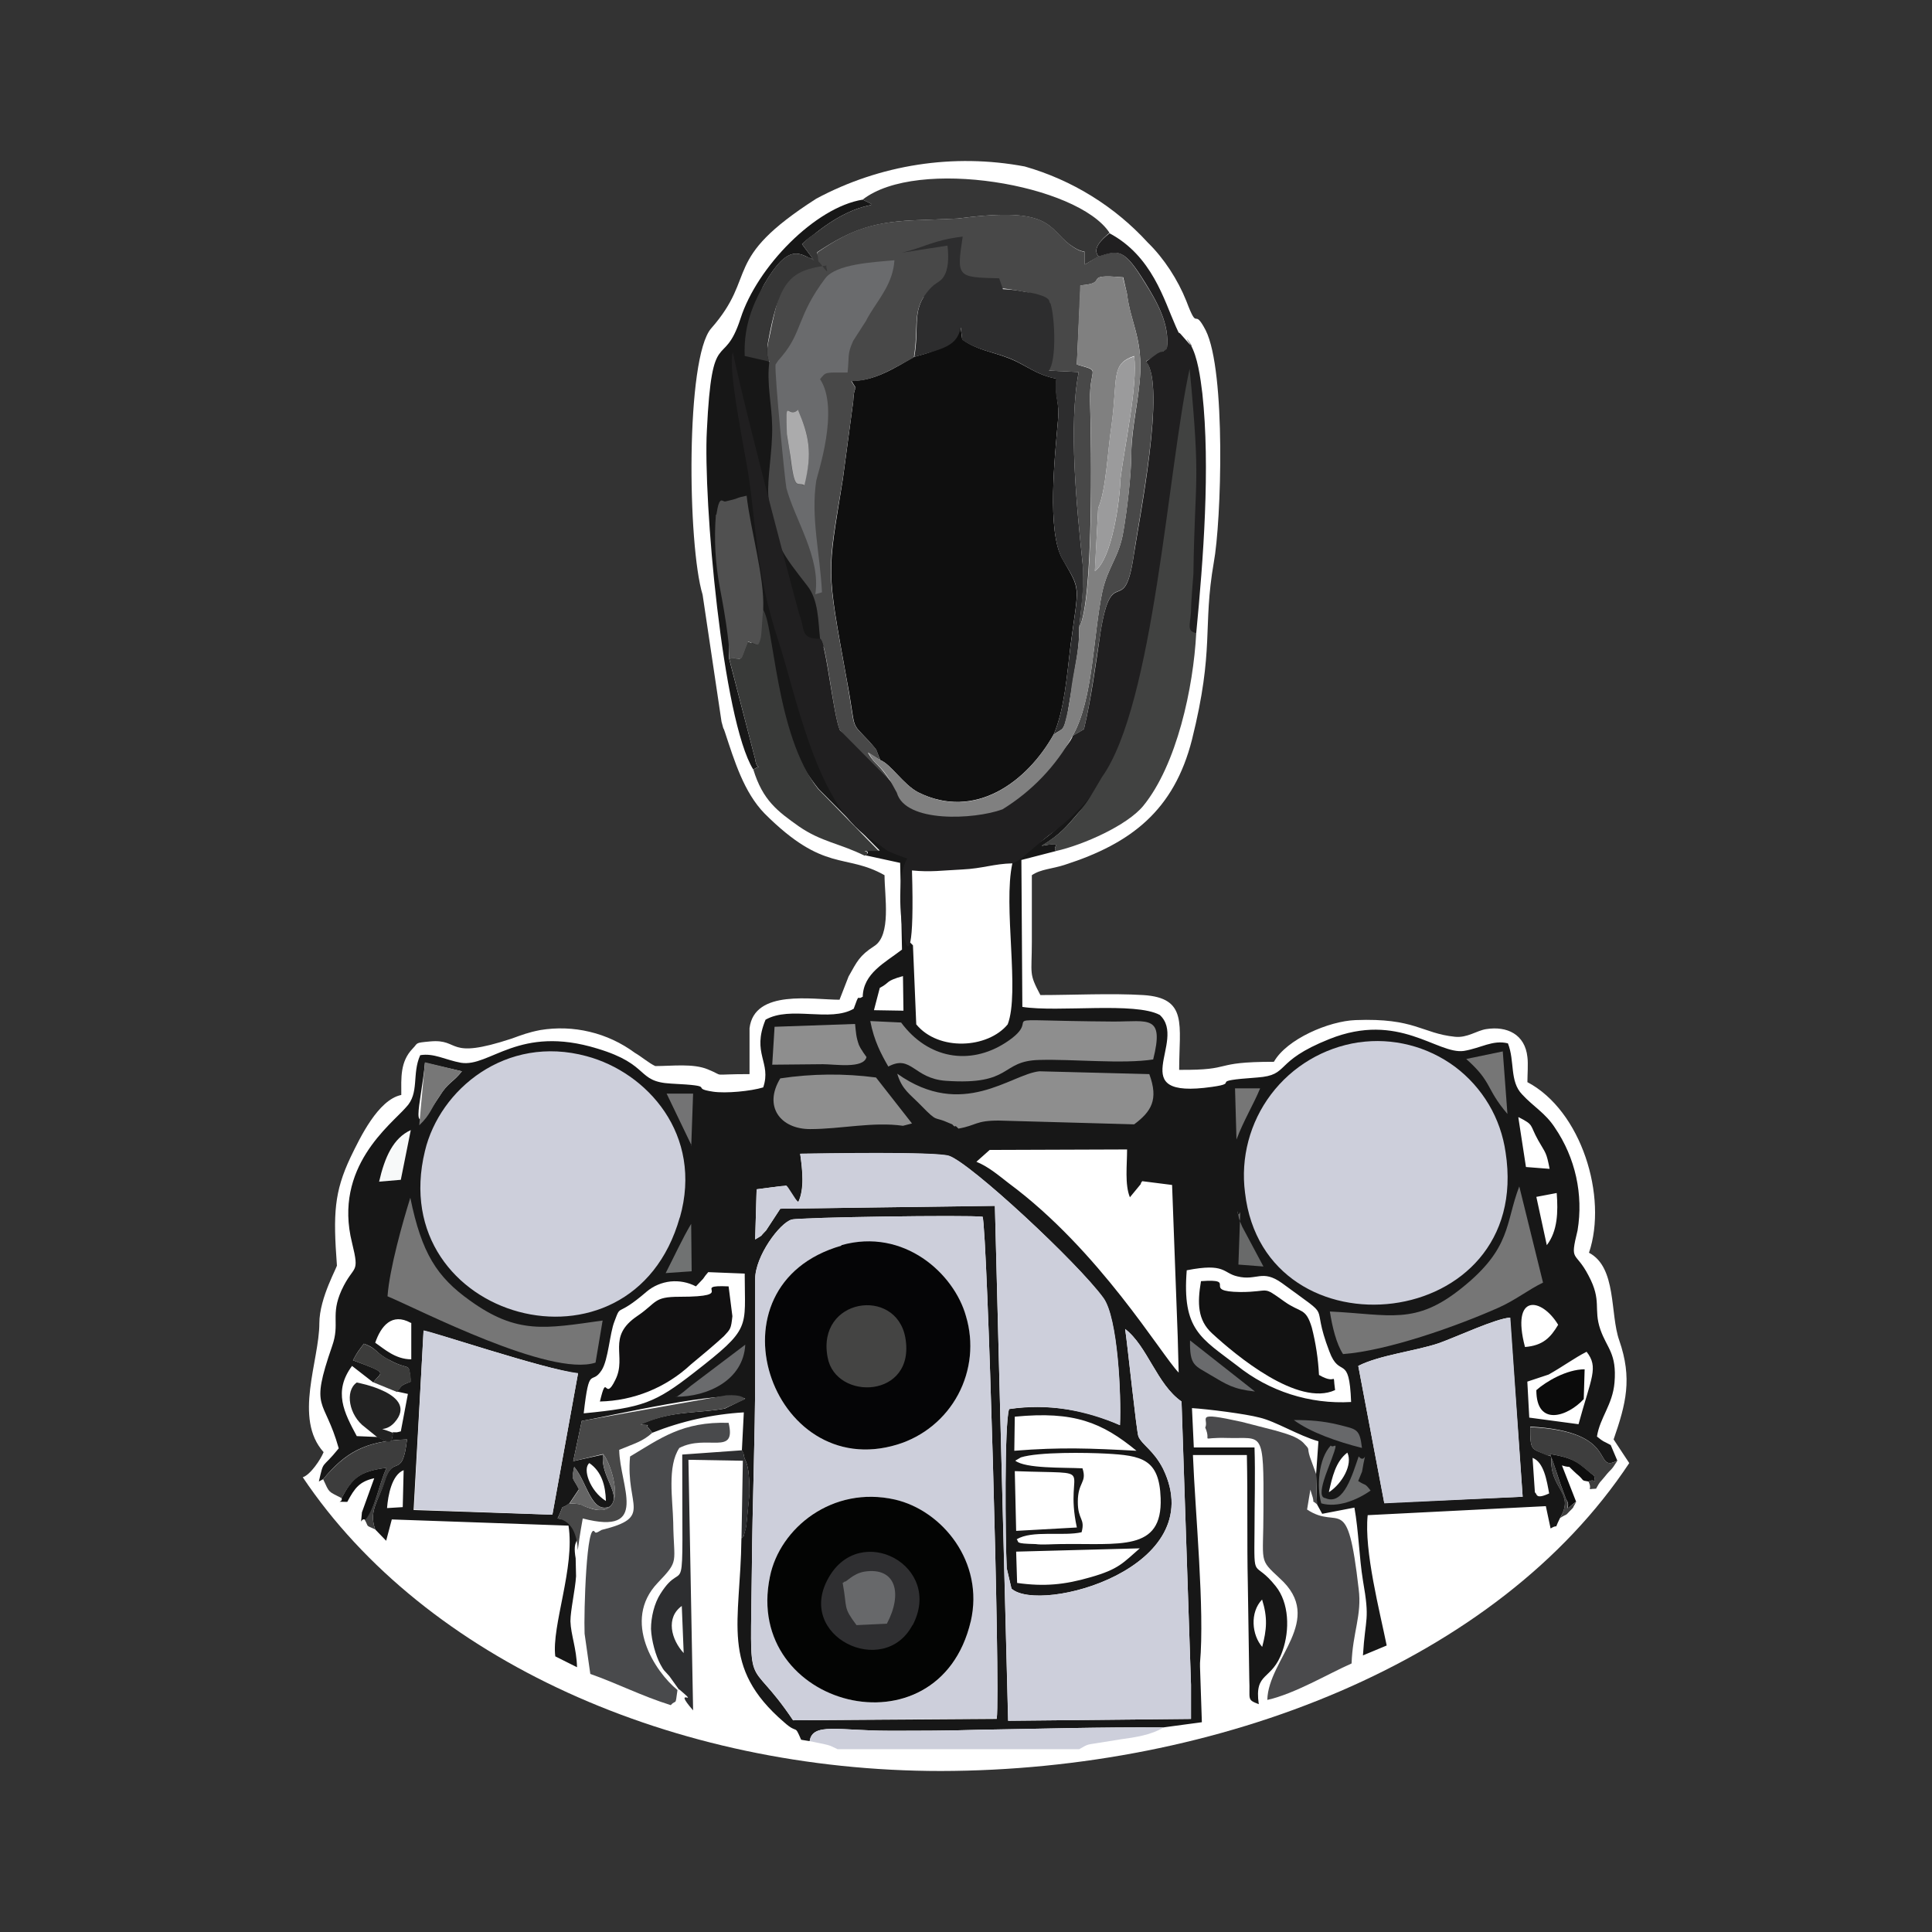 <svg width="24" height="24" viewBox="0 0 24 24" fill="none" xmlns="http://www.w3.org/2000/svg">
<rect x="0" y="0" width="24" height="24" fill="#333333" stroke="none"/>
<path d="M20.239 18.175L20.045 17.881C20.198 17.439 20.28 17.127 20.115 16.651C19.998 16.321 20.086 15.744 19.739 15.562C19.974 14.867 19.645 13.796 18.974 13.443C18.974 13.361 18.985 13.208 18.974 13.131C18.944 12.849 18.721 12.743 18.462 12.784C18.344 12.802 18.226 12.896 18.073 12.879C17.661 12.837 17.579 12.643 16.838 12.672C16.508 12.684 15.984 12.908 15.825 13.19C15.031 13.19 15.349 13.296 14.648 13.29C14.648 12.731 14.76 12.396 14.201 12.361C13.813 12.337 13.318 12.361 12.924 12.361C12.777 12.084 12.818 12.113 12.818 11.695V10.872C12.93 10.795 13.071 10.795 13.23 10.742C14.054 10.477 14.584 10.065 14.807 9.189C15.09 8.053 14.937 7.8 15.078 6.988C15.172 6.482 15.231 4.61 14.978 4.104C14.819 3.798 14.89 4.145 14.737 3.739C14.631 3.474 14.46 3.21 14.26 3.015C13.848 2.564 13.318 2.236 12.73 2.068C11.846 1.902 10.933 2.043 10.14 2.468C8.946 3.233 9.423 3.41 8.834 4.08C8.516 4.445 8.54 6.77 8.728 7.388L8.963 8.965C9.005 9.124 8.975 9 9.005 9.094C9.122 9.448 9.24 9.842 9.499 10.107C10.241 10.848 10.499 10.595 10.988 10.872C10.988 11.131 11.076 11.619 10.858 11.754C10.676 11.872 10.647 11.943 10.541 12.131L10.429 12.419C10.099 12.419 9.37 12.284 9.311 12.773V13.343C8.793 13.343 9.028 13.379 8.793 13.284C8.61 13.208 8.351 13.243 8.14 13.243C8.063 13.208 7.969 13.126 7.887 13.079C7.719 12.955 7.529 12.866 7.327 12.818C7.125 12.769 6.915 12.762 6.71 12.796C6.562 12.825 6.486 12.855 6.356 12.902C5.533 13.173 5.727 12.902 5.344 12.937C5.144 12.955 5.197 12.955 5.127 13.025C4.968 13.19 4.985 13.39 4.985 13.602C4.697 13.661 4.473 14.132 4.356 14.373C4.15 14.809 4.138 15.079 4.185 15.715C4.203 15.721 3.967 16.115 3.967 16.439C3.967 16.904 3.644 17.622 4.02 18.039C3.985 18.128 3.855 18.322 3.761 18.351C5.28 20.617 8.369 22 11.688 22C15.131 21.994 18.603 20.646 20.239 18.175Z" fill="white"/>
<path d="M11.353 4.434C11.117 4.569 10.852 4.74 10.576 4.728C10.67 4.893 10.611 4.728 10.599 4.987L10.47 5.952C10.276 7.158 10.264 7.035 10.517 8.435C10.646 9.112 10.546 8.941 10.799 9.212C10.917 9.353 10.858 9.259 10.935 9.442C11.07 9.495 11.217 9.742 11.405 9.842C12.112 10.195 12.759 9.712 13.089 9.124C13.224 8.812 13.254 8.388 13.3 8.006C13.401 7.253 13.43 7.347 13.2 6.947C13 6.605 13.106 5.652 13.142 5.228C13.165 4.957 13.1 4.969 13.124 4.704C12.871 4.657 12.747 4.534 12.536 4.451C12.329 4.369 12.141 4.351 11.953 4.216C11.918 3.922 11.835 3.521 11.912 3.239C11.823 3.374 11.835 3.592 11.829 3.757C11.829 3.916 11.829 4.081 11.806 4.239C11.629 4.357 11.57 4.375 11.353 4.434Z" fill="#0F0F0F"/>
<path d="M15.684 20.464C15.548 20.311 15.525 20.029 15.678 19.87C15.748 20.093 15.737 20.241 15.678 20.464H15.684ZM12.635 19.664L12.623 19.275L14.159 19.234C13.954 19.411 13.901 19.493 13.547 19.593C13.224 19.687 12.971 19.711 12.635 19.664ZM13.377 18.975L12.623 19.017L12.606 18.275C13.695 18.316 13.206 18.187 13.377 18.975ZM12.612 18.145L12.682 18.104C12.906 18.034 13.506 18.045 13.736 18.057C14.183 18.081 14.401 18.122 14.418 18.61C14.442 19.281 13.906 19.169 13.171 19.181C13.083 19.181 12.941 19.193 12.865 19.181C12.594 19.175 12.665 19.158 12.63 19.122C12.818 19.005 13.212 19.087 13.436 19.034C13.483 18.858 13.389 18.887 13.389 18.657C13.389 18.404 13.506 18.422 13.447 18.24C13.206 18.228 12.741 18.245 12.612 18.145ZM12.612 17.598C13.341 17.528 13.689 17.669 14.118 18.022C13.559 17.992 13.177 17.975 12.6 18.022L12.606 17.598H12.612ZM10.711 12.384C10.646 12.431 10.681 12.319 10.605 12.531C10.311 12.702 9.822 12.49 9.51 12.667C9.334 13.09 9.587 13.196 9.481 13.508C9.328 13.555 9.016 13.585 8.857 13.561C8.545 13.514 8.945 13.491 8.339 13.461C7.898 13.438 8.086 13.226 7.421 13.026C6.444 12.725 6.085 13.261 5.726 13.202C5.532 13.167 5.391 13.079 5.22 13.108C5.114 13.343 5.214 13.579 5.044 13.755C4.855 13.973 4.138 14.497 4.373 15.438C4.473 15.845 4.396 15.697 4.243 16.027C4.102 16.339 4.226 16.439 4.126 16.721C3.843 17.539 4.026 17.345 4.208 17.992C3.99 18.263 4.026 18.122 3.961 18.404L4.014 18.375C4.285 18.051 4.526 17.898 5.056 17.881C4.997 18.399 4.885 18.045 4.773 18.41C4.697 18.657 4.579 18.769 4.661 18.999L4.797 19.14L4.867 18.875L7.062 18.952C7.145 19.47 6.85 20.199 6.898 20.576L7.168 20.711C7.162 20.476 7.092 20.311 7.086 20.14C7.086 20.005 7.145 19.752 7.156 19.581L7.151 19.358C7.109 19.116 7.198 19.169 7.186 19.011C7.168 18.769 7.362 18.934 6.927 18.863C7.033 18.634 6.933 18.781 7.074 18.675L7.192 18.499C7.115 18.346 7.098 18.399 7.133 18.222C7.298 18.422 7.345 18.805 7.574 18.716C7.739 18.575 7.451 18.34 7.492 18.069L7.121 18.151L7.227 17.651C7.58 17.592 9.016 17.251 9.257 17.375L9.004 17.498C8.681 17.557 8.369 17.522 7.998 17.675C7.984 17.681 7.97 17.689 7.957 17.698C8.133 17.71 7.992 17.686 8.057 17.739L8.104 17.798C8.467 17.654 8.85 17.568 9.24 17.545L9.216 18.016C9.222 18.034 9.234 18.04 9.24 18.075C9.251 18.169 9.31 18.134 9.31 18.552L9.269 18.963C9.193 19.24 9.269 18.999 9.21 19.116C9.199 20.158 8.94 20.706 9.74 21.394C9.917 21.553 9.864 21.406 9.952 21.612L10.058 21.629C10.093 21.394 10.422 21.5 11.034 21.5C11.411 21.5 11.782 21.5 12.153 21.488C12.918 21.476 13.683 21.453 14.448 21.459L14.93 21.394L14.907 20.706V20.658C14.966 19.988 14.848 18.805 14.819 18.075H15.489C15.501 18.622 15.489 19.152 15.501 19.681L15.519 20.858C15.531 21.117 15.483 21.111 15.637 21.17C15.578 20.758 15.801 20.888 15.931 20.511C16.025 20.246 16.013 19.911 15.848 19.705C15.572 19.358 15.578 19.664 15.584 19.017C15.584 18.681 15.595 18.31 15.584 17.981H14.83L14.807 17.492C15.001 17.504 15.472 17.563 15.648 17.61C15.848 17.657 16.131 17.834 16.378 17.904L16.349 18.316L16.36 18.687L16.425 18.805L16.825 18.728C16.878 19.022 16.884 19.346 16.931 19.634C17.02 20.14 16.961 20.076 16.931 20.564L17.226 20.441C17.143 20.029 16.943 19.264 16.99 18.822L19.203 18.71L19.262 18.987C19.379 18.916 19.291 19.034 19.379 18.858C19.574 18.534 19.238 18.499 19.273 18.093L19.221 18.075C19.02 17.992 19.009 18.028 19.009 17.722C20.139 17.781 19.774 18.304 20.091 18.145L20.009 17.951C19.903 17.892 19.933 17.922 19.838 17.845C19.874 17.61 20.033 17.451 20.056 17.174C20.086 16.81 19.962 16.751 19.88 16.515C19.791 16.256 19.903 16.162 19.733 15.845C19.568 15.527 19.497 15.691 19.597 15.285C19.671 14.839 19.57 14.382 19.315 14.008C19.197 13.826 19.05 13.749 18.909 13.596C18.75 13.432 18.82 13.184 18.732 12.961C18.544 12.914 18.397 13.02 18.185 13.055C17.855 13.102 17.378 12.561 16.513 12.908C15.807 13.19 16.031 13.355 15.619 13.385C14.954 13.432 15.437 13.449 15.054 13.502C13.936 13.661 14.76 12.931 14.407 12.608C14.101 12.443 13.147 12.578 12.7 12.508L12.688 10.683L13.118 10.572C13.059 10.513 13.236 10.454 12.941 10.507C13.171 10.366 13.247 10.271 13.383 10.113C13.536 9.936 13.577 9.936 13.724 9.701C13.653 9.642 13.724 9.601 13.653 9.742C13.489 9.783 13.595 9.812 13.483 9.907C13.473 9.915 13.463 9.923 13.453 9.93C12.977 10.283 13.324 10.148 13.03 10.377C12.888 10.495 12.612 10.672 12.435 10.619C12.788 10.619 12.494 10.595 12.576 10.725C12.459 11.254 12.671 12.325 12.518 12.725C12.27 13.026 11.658 13.061 11.382 12.725L11.341 11.743C11.246 11.643 11.305 11.743 11.258 11.596C11.235 11.525 11.241 11.513 11.235 11.437C11.211 11.178 11.205 10.848 11.341 10.654C10.964 10.513 11.194 10.536 10.899 10.342C9.593 8.047 9.999 8.088 10.14 8.082C10.658 8.082 9.881 4.563 9.552 4.493C9.546 4.169 9.316 3.839 9.493 3.533C9.799 3.004 9.94 3.151 10.117 3.239L9.963 3.033C10.052 2.945 10.075 2.945 10.152 2.88C10.74 2.421 10.993 2.621 10.717 2.48C10.128 2.574 9.404 3.316 9.199 3.957C8.987 4.61 8.845 4.016 8.781 5.346C8.734 6.205 8.975 8.941 9.357 9.559C9.475 9.489 9.399 9.583 9.381 9.43L9.057 8.182C9.081 5.964 9.181 8.565 10.169 9.801L10.929 10.566C10.576 10.566 10.876 10.554 10.746 10.624L11.182 10.719L11.205 11.796C10.993 11.96 10.723 12.09 10.717 12.384H10.711ZM9.94 14.332C10.234 14.332 11.605 14.303 11.788 14.361C12.053 14.444 13.389 15.685 13.706 16.127C13.883 16.368 13.93 17.333 13.912 17.704C13.482 17.506 13.004 17.436 12.535 17.504C12.476 17.681 12.488 19.111 12.506 19.481L12.565 19.734C12.918 20.052 15.048 19.481 14.448 18.245C14.33 18.016 14.189 17.951 14.142 17.845C14.118 17.786 14.006 16.704 13.977 16.509C14.254 16.721 14.371 17.198 14.677 17.41L14.795 20.929V21.353L12.523 21.376L12.359 14.979L9.693 15.015L9.516 15.285C9.416 15.386 9.505 15.321 9.381 15.397L9.399 14.774C9.958 14.703 9.622 14.715 9.917 14.932C9.993 14.768 9.969 14.538 9.94 14.332ZM14.63 16.604L14.642 17.051C14.424 16.827 13.659 15.533 12.529 14.697C12.4 14.597 12.276 14.491 12.129 14.432L12.294 14.285L14.001 14.279C14.001 14.473 13.971 14.715 14.036 14.873L14.171 14.709C14.171 14.691 14.183 14.685 14.189 14.673L14.56 14.72L14.63 16.604ZM10.858 12.543L10.929 12.272C11.064 12.202 10.988 12.19 11.217 12.125L11.223 12.555L10.858 12.549V12.543ZM12.206 15.115C12.265 15.291 12.429 20.958 12.382 21.353L9.852 21.37C9.263 20.494 9.322 21.153 9.34 19.475C9.346 18.675 9.381 17.869 9.381 17.069V15.892C9.381 15.603 9.687 15.191 9.834 15.15C9.934 15.121 12.023 15.091 12.206 15.115ZM5.014 18.269L5.003 18.722L4.808 18.734C4.82 18.575 4.867 18.322 5.014 18.263V18.269ZM7.321 18.175C7.474 18.281 7.521 18.451 7.527 18.646C7.327 18.522 7.233 18.245 7.321 18.175ZM6.862 18.816L5.138 18.758L5.262 16.533C5.332 16.527 6.745 17.004 7.18 17.063L6.862 18.816ZM4.932 17.286L5.067 17.316L4.979 17.781C4.908 17.798 4.95 17.792 4.879 17.792C4.879 17.969 4.791 17.898 4.691 17.851L4.432 17.84C4.273 17.545 4.138 17.286 4.373 16.968L4.638 17.174C4.726 17.039 4.855 17.069 4.385 16.898C4.444 16.786 4.455 16.78 4.52 16.692C4.691 16.751 4.661 16.81 4.844 16.898C5.103 17.039 5.073 16.898 5.103 17.163C4.944 17.221 5.003 17.221 4.926 17.286H4.932ZM5.109 16.433V16.886C4.908 16.886 4.767 16.751 4.661 16.68C4.732 16.474 4.867 16.303 5.103 16.433H5.109ZM7.251 17.557C7.321 16.939 7.345 17.221 7.474 17.021C7.557 16.892 7.574 16.562 7.633 16.415C7.721 16.18 7.645 16.38 8.033 16.045C8.117 15.974 8.221 15.931 8.329 15.919C8.438 15.908 8.548 15.929 8.645 15.98L8.734 15.886L8.763 15.845L8.798 15.803L9.251 15.821C9.251 16.509 9.34 16.492 8.622 17.051C8.139 17.427 7.986 17.486 7.251 17.557ZM5.279 13.202L5.738 13.308C5.632 13.444 5.562 13.449 5.462 13.614C5.05 14.25 5.232 13.72 5.279 13.202ZM19.038 18.11C19.179 18.163 19.215 18.393 19.244 18.552C19.067 18.634 19.097 18.552 19.067 18.54L19.038 18.11ZM16.508 18.534C16.549 18.352 16.59 18.157 16.737 18.045C16.808 18.193 16.672 18.428 16.513 18.534H16.508ZM16.872 16.968C17.137 16.833 17.573 16.786 17.873 16.686C18.102 16.604 18.579 16.38 18.756 16.368L18.915 18.593L17.196 18.669L16.872 16.963V16.968ZM18.944 16.733C18.767 16.062 19.15 16.115 19.356 16.457C19.262 16.615 19.168 16.715 18.944 16.733ZM19.609 17.692L18.997 17.61L18.973 17.163L19.238 17.075C19.427 16.968 19.55 16.874 19.709 16.792C19.862 16.986 19.768 17.11 19.609 17.692ZM15.925 15.939C16.596 16.433 16.261 16.127 16.513 16.786C16.643 17.139 16.761 16.798 16.784 17.416C16.272 17.446 15.766 17.284 15.366 16.963C14.919 16.621 14.683 16.521 14.742 15.78C15.225 15.685 15.189 15.815 15.372 15.856C15.613 15.915 15.678 15.762 15.925 15.939ZM19.338 14.82C19.356 15.056 19.35 15.291 19.215 15.468L19.085 14.868L19.338 14.82ZM18.867 13.879C19.062 13.979 18.997 13.967 19.109 14.167C19.203 14.332 19.209 14.309 19.25 14.52L18.956 14.497L18.861 13.879H18.867Z" fill="#171717"/>
<path d="M14.795 20.929L14.678 17.41C14.371 17.198 14.254 16.721 13.977 16.51C14.007 16.704 14.119 17.787 14.142 17.846C14.189 17.946 14.336 18.022 14.448 18.246C15.048 19.482 12.918 20.052 12.565 19.735L12.506 19.482C12.488 19.111 12.476 17.681 12.536 17.504C13.03 17.422 13.512 17.534 13.913 17.704C13.93 17.334 13.889 16.368 13.707 16.121C13.389 15.686 12.053 14.444 11.788 14.356C11.606 14.303 10.229 14.326 9.94 14.332C9.97 14.538 9.999 14.768 9.917 14.932C9.876 14.903 9.787 14.726 9.764 14.726L9.399 14.774L9.381 15.397C9.499 15.321 9.416 15.386 9.516 15.286L9.693 15.015L12.359 14.98L12.524 21.376L14.795 21.353V20.929ZM8.445 15.127C8.74 14.091 8.034 13.32 7.286 13.12C6.286 12.849 5.462 13.532 5.279 14.297C4.767 16.398 7.845 17.251 8.445 15.121V15.127ZM16.873 12.949C16.441 13.015 16.052 13.247 15.789 13.595C15.526 13.944 15.41 14.382 15.466 14.815C15.707 16.91 19.05 16.557 18.703 14.315C18.673 14.105 18.603 13.903 18.495 13.721C18.387 13.539 18.244 13.379 18.075 13.252C17.905 13.126 17.712 13.034 17.507 12.982C17.302 12.93 17.088 12.918 16.879 12.949H16.873Z" fill="#CDCFDB"/>
<path d="M12.059 20.141C11.658 21.847 9.234 21.2 9.563 19.587C9.601 19.422 9.672 19.267 9.77 19.129C9.869 18.991 9.994 18.875 10.138 18.785C10.281 18.696 10.441 18.637 10.608 18.61C10.776 18.583 10.947 18.589 11.111 18.628C11.7 18.764 12.229 19.405 12.053 20.141H12.059ZM10.452 15.474C11.229 15.256 11.853 15.827 12 16.357C12.095 16.68 12.059 17.029 11.899 17.326C11.74 17.624 11.469 17.846 11.146 17.946C9.581 18.422 8.734 15.968 10.452 15.474ZM12.206 15.115C12.029 15.091 9.934 15.121 9.834 15.15C9.687 15.191 9.381 15.603 9.381 15.886V17.069C9.381 17.869 9.346 18.675 9.34 19.476C9.322 21.153 9.269 20.494 9.852 21.37L12.382 21.347C12.429 20.959 12.265 15.291 12.206 15.109V15.115Z" fill="#CDCFDB"/>
<path d="M9.557 4.493C9.522 4.769 9.587 5.011 9.592 5.293C9.598 5.605 9.528 5.94 9.545 6.164C9.592 6.747 9.734 6.894 10.028 7.276C10.169 7.453 10.163 7.718 10.187 7.935C10.263 7.953 10.352 8.9 10.434 9.071L10.917 9.66C11.046 9.807 10.958 9.748 11.134 9.848C11.089 9.746 11.03 9.651 10.958 9.565C10.87 9.46 10.852 9.471 10.781 9.348L10.934 9.442C10.864 9.265 10.922 9.354 10.799 9.212C10.546 8.942 10.64 9.112 10.516 8.436C10.263 7.035 10.269 7.158 10.469 5.952L10.599 4.987C10.611 4.728 10.669 4.893 10.575 4.734C10.852 4.74 11.111 4.569 11.352 4.44C11.411 4.087 11.34 3.898 11.476 3.686C11.917 3.939 11.405 3.374 12.741 3.628C13.241 3.716 12.835 4.398 13.029 4.604L13.4 4.622C13.271 5.293 13.377 6.305 13.447 6.988C13.471 7.241 13.429 7.565 13.406 7.794C13.582 7.476 13.559 5.581 13.541 4.981C13.53 4.546 13.694 4.622 13.377 4.528L13.424 3.545C13.8 3.516 13.418 3.398 13.953 3.445L14 3.651C14.041 3.992 14.183 4.181 14.165 4.628C14.147 4.981 14.059 5.293 14.053 5.634C14.053 5.899 14 6.34 13.953 6.611C13.9 6.923 13.765 7.035 13.694 7.347C13.577 7.9 13.582 8.689 13.324 9.142L13.465 9.059C13.553 8.694 13.606 8.253 13.671 7.853C13.812 6.97 13.965 7.7 14.083 6.9C14.142 6.47 14.489 4.781 14.236 4.487L14.495 4.34C14.536 4.028 14.365 3.739 14.224 3.516C13.959 3.08 13.894 3.104 13.641 3.186L13.476 3.286C13.459 3.004 13.535 3.227 13.282 3.033C13.018 2.821 13.047 2.568 11.946 2.709L11.894 2.715L11.44 2.733C10.875 2.751 10.593 2.833 10.158 3.133C10.134 3.427 9.851 2.68 9.569 4.134C9.528 4.322 9.51 4.387 9.557 4.493Z" fill="#484848"/>
<path d="M13.648 3.186C13.895 3.109 13.959 3.08 14.224 3.51C14.366 3.739 14.536 4.027 14.495 4.333C14.407 4.398 14.465 4.345 14.377 4.392L14.236 4.492C14.489 4.775 14.148 6.47 14.083 6.905C13.965 7.7 13.812 6.976 13.671 7.853C13.612 8.253 13.553 8.694 13.465 9.059L13.324 9.141C13.318 9.242 12.741 9.848 12.423 9.965C11.741 10.213 11.499 10.189 11.058 9.701L10.434 9.071C10.352 8.894 10.258 7.953 10.187 7.935C9.94 7.935 10.005 7.829 9.934 7.647C9.934 7.658 9.287 5.252 9.104 4.375C9.034 4.551 9.251 5.605 9.293 5.869C9.399 6.564 9.387 7.094 9.663 7.941C9.881 8.594 10.134 9.983 10.799 10.412C11.093 10.595 10.899 10.53 11.27 10.666C11.023 11.048 11.388 12.825 11.329 10.813C11.564 10.836 11.7 10.813 11.953 10.801C12.206 10.789 12.347 10.73 12.576 10.725C12.694 10.683 12.753 10.595 13.03 10.377C13.414 10.098 13.723 9.728 13.93 9.3C14.618 7.035 14.418 7.912 14.86 7.864C14.948 6.952 15.036 5.805 14.936 4.887C14.913 4.698 14.877 4.428 14.789 4.281C14.63 4.051 14.966 4.498 14.689 4.175C14.601 4.069 14.683 4.216 14.607 4.057C14.46 3.727 14.312 3.18 13.783 2.898C13.677 2.98 13.565 3.092 13.648 3.186Z" fill="#201F20"/>
<path d="M7.18 17.057C6.744 17.01 5.332 16.527 5.261 16.527L5.144 18.752L6.862 18.816L7.18 17.063V17.057Z" fill="#CED0DC"/>
<path d="M16.873 16.968L17.196 18.675L18.915 18.593L18.762 16.368C18.579 16.38 18.102 16.604 17.873 16.686C17.573 16.786 17.137 16.833 16.873 16.968Z" fill="#CDCFDB"/>
<path d="M12.059 20.141C12.229 19.405 11.706 18.764 11.117 18.628C10.34 18.452 9.687 18.981 9.564 19.587C9.228 21.206 11.659 21.841 12.059 20.141Z" fill="#030403"/>
<path d="M10.452 15.474C8.734 15.968 9.581 18.422 11.146 17.945C11.47 17.846 11.742 17.623 11.902 17.324C12.062 17.025 12.097 16.675 12 16.351C11.853 15.821 11.229 15.25 10.452 15.468V15.474Z" fill="#050506"/>
<path d="M13.689 9.653C13.548 9.889 13.536 9.93 13.383 10.113C13.248 10.271 13.171 10.366 12.935 10.507C13.236 10.46 13.059 10.513 13.118 10.572C13.459 10.495 14.001 10.254 14.201 10.012C14.619 9.501 14.825 8.541 14.86 7.864C14.742 7.841 14.783 7.77 14.795 7.6C14.795 7.47 14.825 7.147 14.825 7.129C14.842 5.893 14.919 6.058 14.778 4.581C14.507 5.817 14.336 8.747 13.689 9.653Z" fill="#414241"/>
<path d="M16.36 18.687L16.349 18.31L16.272 18.098C16.231 17.969 16.284 18.022 16.19 17.922C16.107 17.84 15.954 17.804 15.837 17.769L15.425 17.663C14.813 17.528 15.025 17.622 14.972 17.734C15.06 17.934 14.872 17.851 15.254 17.863C15.684 17.875 15.701 17.745 15.695 18.758C15.695 19.428 15.631 19.358 15.896 19.605C16.472 20.123 15.754 20.605 15.743 21.117C16.084 21.041 16.496 20.794 16.79 20.664C16.802 20.282 16.92 20.064 16.878 19.74C16.737 18.505 16.643 19.022 16.237 18.752L16.278 18.505L16.29 18.546C16.355 18.734 16.261 18.599 16.36 18.687Z" fill="#4A4A4C"/>
<path d="M7.262 20.294L7.333 20.794C7.668 20.912 7.974 21.07 8.333 21.182C8.404 21.1 8.386 21.212 8.416 20.994C8.139 20.77 7.721 20.135 8.169 19.664C8.445 19.375 8.369 19.428 8.363 18.911C8.357 18.628 8.286 18.216 8.439 17.987C8.781 17.81 9.151 18.093 9.051 17.675C8.475 17.657 8.204 17.869 7.827 18.093C7.769 18.716 8.122 18.846 7.474 19.005C7.451 19.017 7.404 19.052 7.392 19.034C7.286 18.863 7.251 20.035 7.262 20.294Z" fill="#494A4C"/>
<path d="M10.716 2.48C10.993 2.621 10.74 2.421 10.152 2.88C10.075 2.939 10.052 2.939 9.963 3.033L10.116 3.239C9.94 3.151 9.798 3.003 9.492 3.533C9.316 3.839 9.239 4.104 9.251 4.422L9.557 4.492C9.51 4.386 9.528 4.316 9.563 4.133C9.693 3.492 9.822 3.357 10.269 3.298C10.246 3.321 10.328 3.451 10.21 3.298C10.14 3.198 10.181 3.315 10.152 3.133C10.593 2.839 10.875 2.75 11.446 2.733L11.894 2.715L11.946 2.709C13.053 2.568 13.018 2.827 13.282 3.033C13.535 3.221 13.459 3.003 13.476 3.286L13.647 3.186C13.565 3.092 13.677 2.98 13.783 2.892C13.388 2.291 11.393 1.95 10.716 2.48Z" fill="#363636"/>
<path d="M13.089 9.124C13.212 9.041 13.206 9.089 13.259 8.877L13.318 8.524C13.353 8.276 13.412 8.053 13.406 7.794C13.43 7.564 13.477 7.241 13.447 6.988C13.377 6.305 13.271 5.293 13.4 4.622L13.03 4.604C13.124 4.475 13.106 3.969 13.053 3.78C13.053 3.769 13.036 3.763 13.036 3.745C13.03 3.674 12.8 3.633 12.741 3.627C12.648 3.607 12.554 3.596 12.459 3.592L12.412 3.457C11.888 3.445 11.882 3.445 11.959 2.939C11.582 2.986 11.5 3.068 11.205 3.139L11.77 3.051C11.782 3.157 11.788 3.304 11.741 3.404C11.676 3.539 11.623 3.468 11.476 3.686C11.341 3.898 11.417 4.086 11.358 4.434C11.741 4.328 11.888 4.292 11.935 4.069L11.953 4.222C12.141 4.351 12.329 4.369 12.541 4.451C12.747 4.534 12.871 4.657 13.118 4.704C13.094 4.975 13.165 4.957 13.142 5.228C13.106 5.652 13 6.605 13.2 6.952C13.436 7.347 13.4 7.252 13.3 8.012C13.253 8.388 13.224 8.812 13.089 9.124Z" fill="#2D2D2E"/>
<path d="M9.058 8.182L9.381 9.43C9.399 9.583 9.481 9.489 9.358 9.559C9.475 9.942 9.658 10.077 9.923 10.265C10.205 10.46 10.435 10.477 10.741 10.63C10.87 10.554 10.564 10.572 10.917 10.572L10.164 9.801C9.629 9.13 9.617 7.729 9.475 7.57C9.452 7.717 9.458 7.888 9.44 7.941C9.411 8.047 9.405 8.006 9.287 7.97C9.169 8.265 9.252 8.159 9.052 8.182H9.058Z" fill="#393A39"/>
<path d="M11.906 14.02C12.135 13.979 12.117 13.92 12.406 13.92L14.089 13.967C14.301 13.808 14.395 13.661 14.277 13.343L12.912 13.308C12.559 13.343 11.959 13.914 11.146 13.338C11.205 13.538 11.305 13.591 11.447 13.738C11.658 13.955 11.594 13.861 11.788 13.95L11.829 13.967C11.835 13.973 11.858 14.002 11.864 13.991C11.87 13.979 11.894 14.008 11.906 14.02Z" fill="#8E8E8E"/>
<path d="M10.811 12.684C10.858 12.931 10.947 13.096 11.035 13.249C11.323 13.096 11.347 13.396 11.747 13.426C12.588 13.485 12.418 13.178 12.912 13.167C13.33 13.155 13.942 13.22 14.325 13.161C14.466 12.602 14.266 12.69 13.836 12.69C12.112 12.678 13.048 12.596 12.488 12.955C12.047 13.237 11.529 13.155 11.194 12.702L10.811 12.684Z" fill="#8E8E8E"/>
<path d="M5.097 14.879C5.003 15.18 4.838 15.762 4.814 16.103C5.209 16.268 6.833 17.11 7.398 16.927L7.486 16.404C6.774 16.504 6.427 16.58 5.838 16.156C5.426 15.862 5.238 15.568 5.097 14.879ZM16.52 16.292C16.549 16.48 16.602 16.698 16.684 16.821C17.232 16.78 18.085 16.48 18.614 16.245C18.826 16.151 18.985 16.021 19.168 15.933L18.873 14.738C18.697 15.197 18.779 15.503 18.161 15.998C17.579 16.468 17.267 16.327 16.52 16.292Z" fill="#767676"/>
<path d="M16.296 16.492C16.22 16.239 16.161 16.315 15.955 16.168C15.666 15.962 15.796 16.05 15.408 16.05C14.907 16.044 15.396 15.88 14.919 15.915C14.872 16.192 14.878 16.398 15.055 16.562C15.355 16.839 16.126 17.48 16.585 17.268C16.549 17.009 16.626 17.221 16.385 17.08C16.375 16.881 16.345 16.684 16.296 16.492Z" fill="#121212"/>
<path d="M7.451 17.41C7.871 17.401 8.273 17.238 8.581 16.951C8.71 16.845 8.892 16.692 8.993 16.598C9.075 16.509 9.081 16.509 9.098 16.35L9.051 15.98C8.551 15.956 9.198 16.109 8.439 16.109C8.116 16.109 8.163 16.18 7.921 16.345C7.527 16.609 7.792 16.845 7.645 17.139C7.504 17.433 7.545 17.021 7.451 17.416V17.41Z" fill="#111011"/>
<path d="M10.058 21.629L10.234 21.665C10.499 21.735 9.97 21.576 10.317 21.688L10.405 21.729H13.406C13.53 21.659 13.495 21.676 13.671 21.647L13.924 21.606C14.101 21.582 14.301 21.553 14.454 21.459C13.689 21.453 12.924 21.476 12.159 21.488C11.782 21.5 11.411 21.5 11.041 21.5C10.423 21.5 10.093 21.394 10.058 21.629Z" fill="#CDCFDB"/>
<path d="M11.217 13.985L11.329 13.956L10.882 13.385C10.487 13.333 10.087 13.337 9.693 13.396C9.481 13.744 9.693 14.026 10.064 14.026C10.446 14.026 10.846 13.932 11.217 13.985Z" fill="#8E8E8E"/>
<path d="M8.893 6.393C8.869 6.692 8.885 6.993 8.94 7.288C8.975 7.464 9.075 8.017 9.058 8.182C9.258 8.159 9.175 8.265 9.293 7.97C9.411 8.006 9.417 8.047 9.446 7.941C9.464 7.888 9.464 7.717 9.481 7.57C9.499 7.17 9.322 6.582 9.275 6.158C9.14 6.187 9.205 6.176 9.11 6.205L9.016 6.228C8.975 6.246 8.94 6.128 8.899 6.393H8.893Z" fill="#505050"/>
<path d="M8.469 19.94L8.493 20.535C8.34 20.37 8.263 20.093 8.475 19.946L8.469 19.94ZM8.44 20.988C8.716 21.223 8.334 20.929 8.61 21.247L8.552 18.134L9.228 18.146L9.211 19.117C9.27 18.999 9.193 19.234 9.27 18.97L9.311 18.558C9.311 18.134 9.252 18.169 9.24 18.075C9.24 18.04 9.222 18.034 9.217 18.016L8.475 18.069C8.475 20.111 8.522 19.293 8.204 19.799C8.128 19.917 8.087 20.088 8.087 20.235C8.093 20.382 8.146 20.57 8.204 20.676C8.251 20.764 8.251 20.747 8.316 20.823L8.434 20.988H8.44Z" fill="#2D2E30"/>
<path d="M7.492 18.063C7.592 18.169 7.822 18.863 7.362 18.746C7.162 18.687 7.292 18.687 7.068 18.675C6.933 18.781 7.033 18.634 6.927 18.863C7.321 18.928 7.086 19.711 7.239 18.863C8.08 19.081 7.698 18.457 7.692 18.01C7.874 17.934 7.98 17.91 8.104 17.798L8.057 17.74C7.992 17.681 8.128 17.71 7.957 17.698C7.97 17.691 7.984 17.686 7.998 17.681C8.369 17.522 8.681 17.557 8.998 17.498L9.257 17.381C9.24 17.369 9.222 17.322 9.022 17.333L7.227 17.651L7.121 18.151L7.492 18.063Z" fill="#484848"/>
<path d="M13.642 6.311C13.742 6.087 13.759 5.599 13.807 5.293C13.889 4.687 13.795 4.522 14.089 4.422C14.136 4.793 13.966 5.552 13.918 5.958C13.913 6.193 13.818 6.941 13.601 7.094L13.642 6.311ZM14.054 5.634C14.054 5.293 14.148 4.975 14.165 4.634C14.183 4.186 14.042 3.992 14.001 3.651L13.948 3.445C13.418 3.398 13.801 3.516 13.418 3.545L13.377 4.528C13.695 4.616 13.53 4.545 13.542 4.981C13.559 5.581 13.589 7.476 13.406 7.794C13.412 8.053 13.348 8.276 13.312 8.524C13.3 8.624 13.277 8.8 13.254 8.877C13.206 9.089 13.212 9.041 13.089 9.124C12.759 9.712 12.112 10.201 11.405 9.842C11.217 9.742 11.07 9.495 10.935 9.442L10.788 9.347C10.852 9.471 10.87 9.459 10.964 9.565C11.041 9.659 11.07 9.718 11.141 9.848C11.247 10.224 12.1 10.183 12.453 10.054C12.817 9.83 13.118 9.516 13.324 9.142C13.583 8.688 13.577 7.906 13.695 7.347C13.765 7.035 13.901 6.923 13.954 6.611C14.001 6.34 14.054 5.905 14.054 5.634Z" fill="#808080"/>
<path d="M9.911 5.093C10.058 5.416 10.093 5.622 9.987 6.034C9.899 5.975 9.875 6.128 9.811 5.652C9.811 5.599 9.775 5.422 9.775 5.393C9.758 4.898 9.781 5.204 9.911 5.093ZM10.187 4.71C10.264 4.616 10.246 4.628 10.529 4.628C10.552 4.404 10.523 4.404 10.599 4.233L10.758 3.986L10.776 3.951L10.811 3.892C10.929 3.698 11.094 3.51 11.111 3.233C10.841 3.257 10.387 3.28 10.252 3.457C9.899 3.927 9.97 4.122 9.711 4.428C9.616 4.545 9.728 4.392 9.634 4.528C9.622 4.663 9.752 5.987 9.769 6.064C9.875 6.458 10.199 6.929 10.128 7.382L10.211 7.358C10.187 6.876 10.07 6.429 10.14 5.97C10.152 5.899 10.434 5.081 10.187 4.71Z" fill="#6A6B6D"/>
<path d="M10.764 13.131L10.723 13.073C10.699 13.031 10.699 13.043 10.669 12.979C10.634 12.879 10.634 12.831 10.622 12.72L9.622 12.755L9.593 13.226L10.222 13.22C10.375 13.22 10.728 13.279 10.764 13.131Z" fill="#8E8E8E"/>
<path d="M13.642 6.311L13.6 7.094C13.818 6.941 13.912 6.193 13.918 5.958C13.965 5.552 14.136 4.793 14.089 4.428C13.794 4.522 13.889 4.687 13.806 5.293C13.759 5.599 13.742 6.087 13.642 6.311Z" fill="#9B9B9C"/>
<path d="M11.335 20.193C11.729 19.452 10.687 18.899 10.293 19.599C9.875 20.329 10.982 20.858 11.335 20.187V20.193Z" fill="#2F2F31"/>
<path d="M10.94 16.351C10.587 16.321 10.316 16.451 10.44 16.845C10.587 17.328 11.476 17.01 10.94 16.351Z" fill="#6A6B6D"/>
<path d="M10.44 16.845C10.587 17.327 11.476 17.009 10.941 16.35C10.593 16.315 10.323 16.45 10.44 16.845ZM10.281 16.862C10.381 17.41 11.382 17.374 11.246 16.615C11.129 15.979 10.14 16.127 10.281 16.862Z" fill="#444443"/>
<path d="M4.014 18.375C4.096 18.552 4.073 18.522 4.243 18.61C4.373 18.375 4.461 18.275 4.802 18.234C4.708 18.434 4.661 18.746 4.532 18.881C4.585 18.975 4.532 18.94 4.661 18.999C4.579 18.769 4.697 18.657 4.779 18.41C4.885 18.045 4.997 18.399 5.056 17.881C4.526 17.898 4.285 18.057 4.014 18.375Z" fill="#3D3D3D"/>
<path d="M19.38 18.858C19.468 18.799 19.438 18.84 19.497 18.775C19.574 18.693 19.509 18.775 19.58 18.657C19.391 18.799 19.521 18.716 19.456 18.628L19.385 18.44C19.338 18.299 19.309 18.198 19.256 18.063C19.585 18.116 19.609 18.187 19.803 18.334C19.821 18.463 19.827 18.357 19.733 18.404C19.791 18.522 19.686 18.498 19.827 18.493C19.886 18.387 19.862 18.434 19.933 18.346C20.027 18.228 20.003 18.287 20.092 18.145C19.774 18.304 20.139 17.781 19.009 17.728C19.009 18.028 19.021 17.992 19.221 18.081C19.238 18.081 19.256 18.081 19.273 18.093C19.238 18.498 19.568 18.534 19.38 18.858Z" fill="#3E3E3E"/>
<path d="M10.469 19.67C10.528 19.993 10.469 19.958 10.64 20.188L11.017 20.17C11.217 19.793 11.128 19.464 10.74 19.523C10.593 19.546 10.505 19.664 10.493 19.646L10.463 19.67H10.469Z" fill="#67686A"/>
<path d="M4.691 17.857C4.791 17.898 4.879 17.975 4.879 17.798C4.643 17.704 4.779 17.81 4.902 17.669C5.214 17.316 4.432 17.174 4.432 17.174C4.279 17.28 4.337 17.586 4.532 17.728L4.691 17.857Z" fill="#222222"/>
<path d="M19.085 17.269C19.085 17.728 19.474 17.598 19.674 17.38L19.685 17.01C19.462 17.01 19.203 17.163 19.085 17.269Z" fill="#0B0B0B"/>
<path d="M4.644 17.174L4.932 17.292C5.003 17.221 4.944 17.221 5.109 17.163C5.074 16.898 5.103 17.039 4.844 16.898C4.662 16.804 4.691 16.757 4.52 16.692C4.462 16.774 4.444 16.786 4.385 16.898C4.856 17.075 4.726 17.039 4.638 17.174H4.644Z" fill="#3C3C3B"/>
<path d="M9.911 5.093C9.781 5.21 9.757 4.898 9.775 5.393L9.816 5.652C9.875 6.123 9.899 5.975 9.993 6.028C10.093 5.622 10.052 5.416 9.911 5.087V5.093Z" fill="#ABABAC"/>
<path d="M5.208 13.979C5.35 13.844 5.356 13.767 5.462 13.614C5.567 13.449 5.632 13.437 5.738 13.308L5.279 13.196L5.208 13.979Z" fill="#777777"/>
<path d="M18.214 13.155C18.544 13.449 18.45 13.514 18.726 13.838L18.668 13.061L18.214 13.155Z" fill="#767676"/>
<path d="M8.398 17.351C8.793 17.351 9.234 17.145 9.258 16.704L8.581 17.216C8.51 17.275 8.463 17.316 8.398 17.357V17.351Z" fill="#6A6B6D"/>
<path d="M16.413 18.675C16.613 18.734 16.861 18.634 17.026 18.516C16.949 18.416 16.973 18.463 16.872 18.398L16.92 18.281C16.978 17.934 16.967 18.204 16.878 18.092C16.802 18.31 16.696 18.693 16.478 18.616C16.461 18.599 16.343 18.646 16.49 18.263C16.661 17.816 16.572 18.01 16.531 17.957C16.378 18.122 16.355 18.469 16.413 18.675Z" fill="#696A6A"/>
<path d="M15.59 17.286L14.783 16.651C14.777 16.968 14.842 16.962 15.036 17.08C15.236 17.198 15.319 17.257 15.59 17.286Z" fill="#6A6B6D"/>
<path d="M16.919 17.987C16.89 17.745 16.855 17.757 16.625 17.698C16.431 17.651 16.266 17.64 16.072 17.64C16.278 17.793 16.613 17.91 16.919 17.987Z" fill="#67686A"/>
<path d="M4.708 14.679L4.979 14.656L5.103 14.038C4.885 14.138 4.779 14.373 4.708 14.685V14.679Z" fill="#F7F9F9"/>
<path d="M19.58 18.657L19.403 18.204C19.55 18.251 19.433 18.169 19.58 18.304C19.697 18.399 19.627 18.387 19.733 18.404C19.827 18.357 19.821 18.463 19.803 18.334C19.615 18.187 19.586 18.116 19.256 18.063C19.309 18.198 19.338 18.299 19.386 18.44L19.456 18.628C19.527 18.716 19.397 18.799 19.574 18.657H19.58Z" fill="#0D0D0D"/>
<path d="M4.243 18.61C4.267 18.669 4.137 18.651 4.314 18.657C4.408 18.481 4.467 18.404 4.649 18.363L4.496 18.787C4.479 18.999 4.479 18.84 4.538 18.881C4.661 18.746 4.708 18.434 4.802 18.234C4.461 18.275 4.373 18.369 4.243 18.61Z" fill="#101010"/>
<path d="M8.587 14.232L8.61 13.585H8.281L8.592 14.232H8.587Z" fill="#737374"/>
<path d="M7.074 18.675C7.292 18.687 7.163 18.693 7.369 18.746C7.822 18.863 7.592 18.169 7.492 18.063C7.451 18.34 7.739 18.575 7.575 18.716C7.339 18.805 7.298 18.422 7.133 18.222C7.092 18.399 7.116 18.346 7.192 18.504L7.074 18.681V18.675Z" fill="#656565"/>
<path d="M15.36 14.156C15.448 13.92 15.572 13.72 15.654 13.52H15.342L15.36 14.156Z" fill="#767676"/>
<path d="M8.586 15.203C8.48 15.38 8.369 15.621 8.269 15.815L8.592 15.792L8.586 15.203Z" fill="#707272"/>
<path d="M15.384 15.709L15.695 15.733L15.431 15.238C15.415 15.204 15.402 15.168 15.39 15.132C15.36 14.938 15.366 15.156 15.407 15.056L15.384 15.709Z" fill="#696A6A"/>
</svg>
